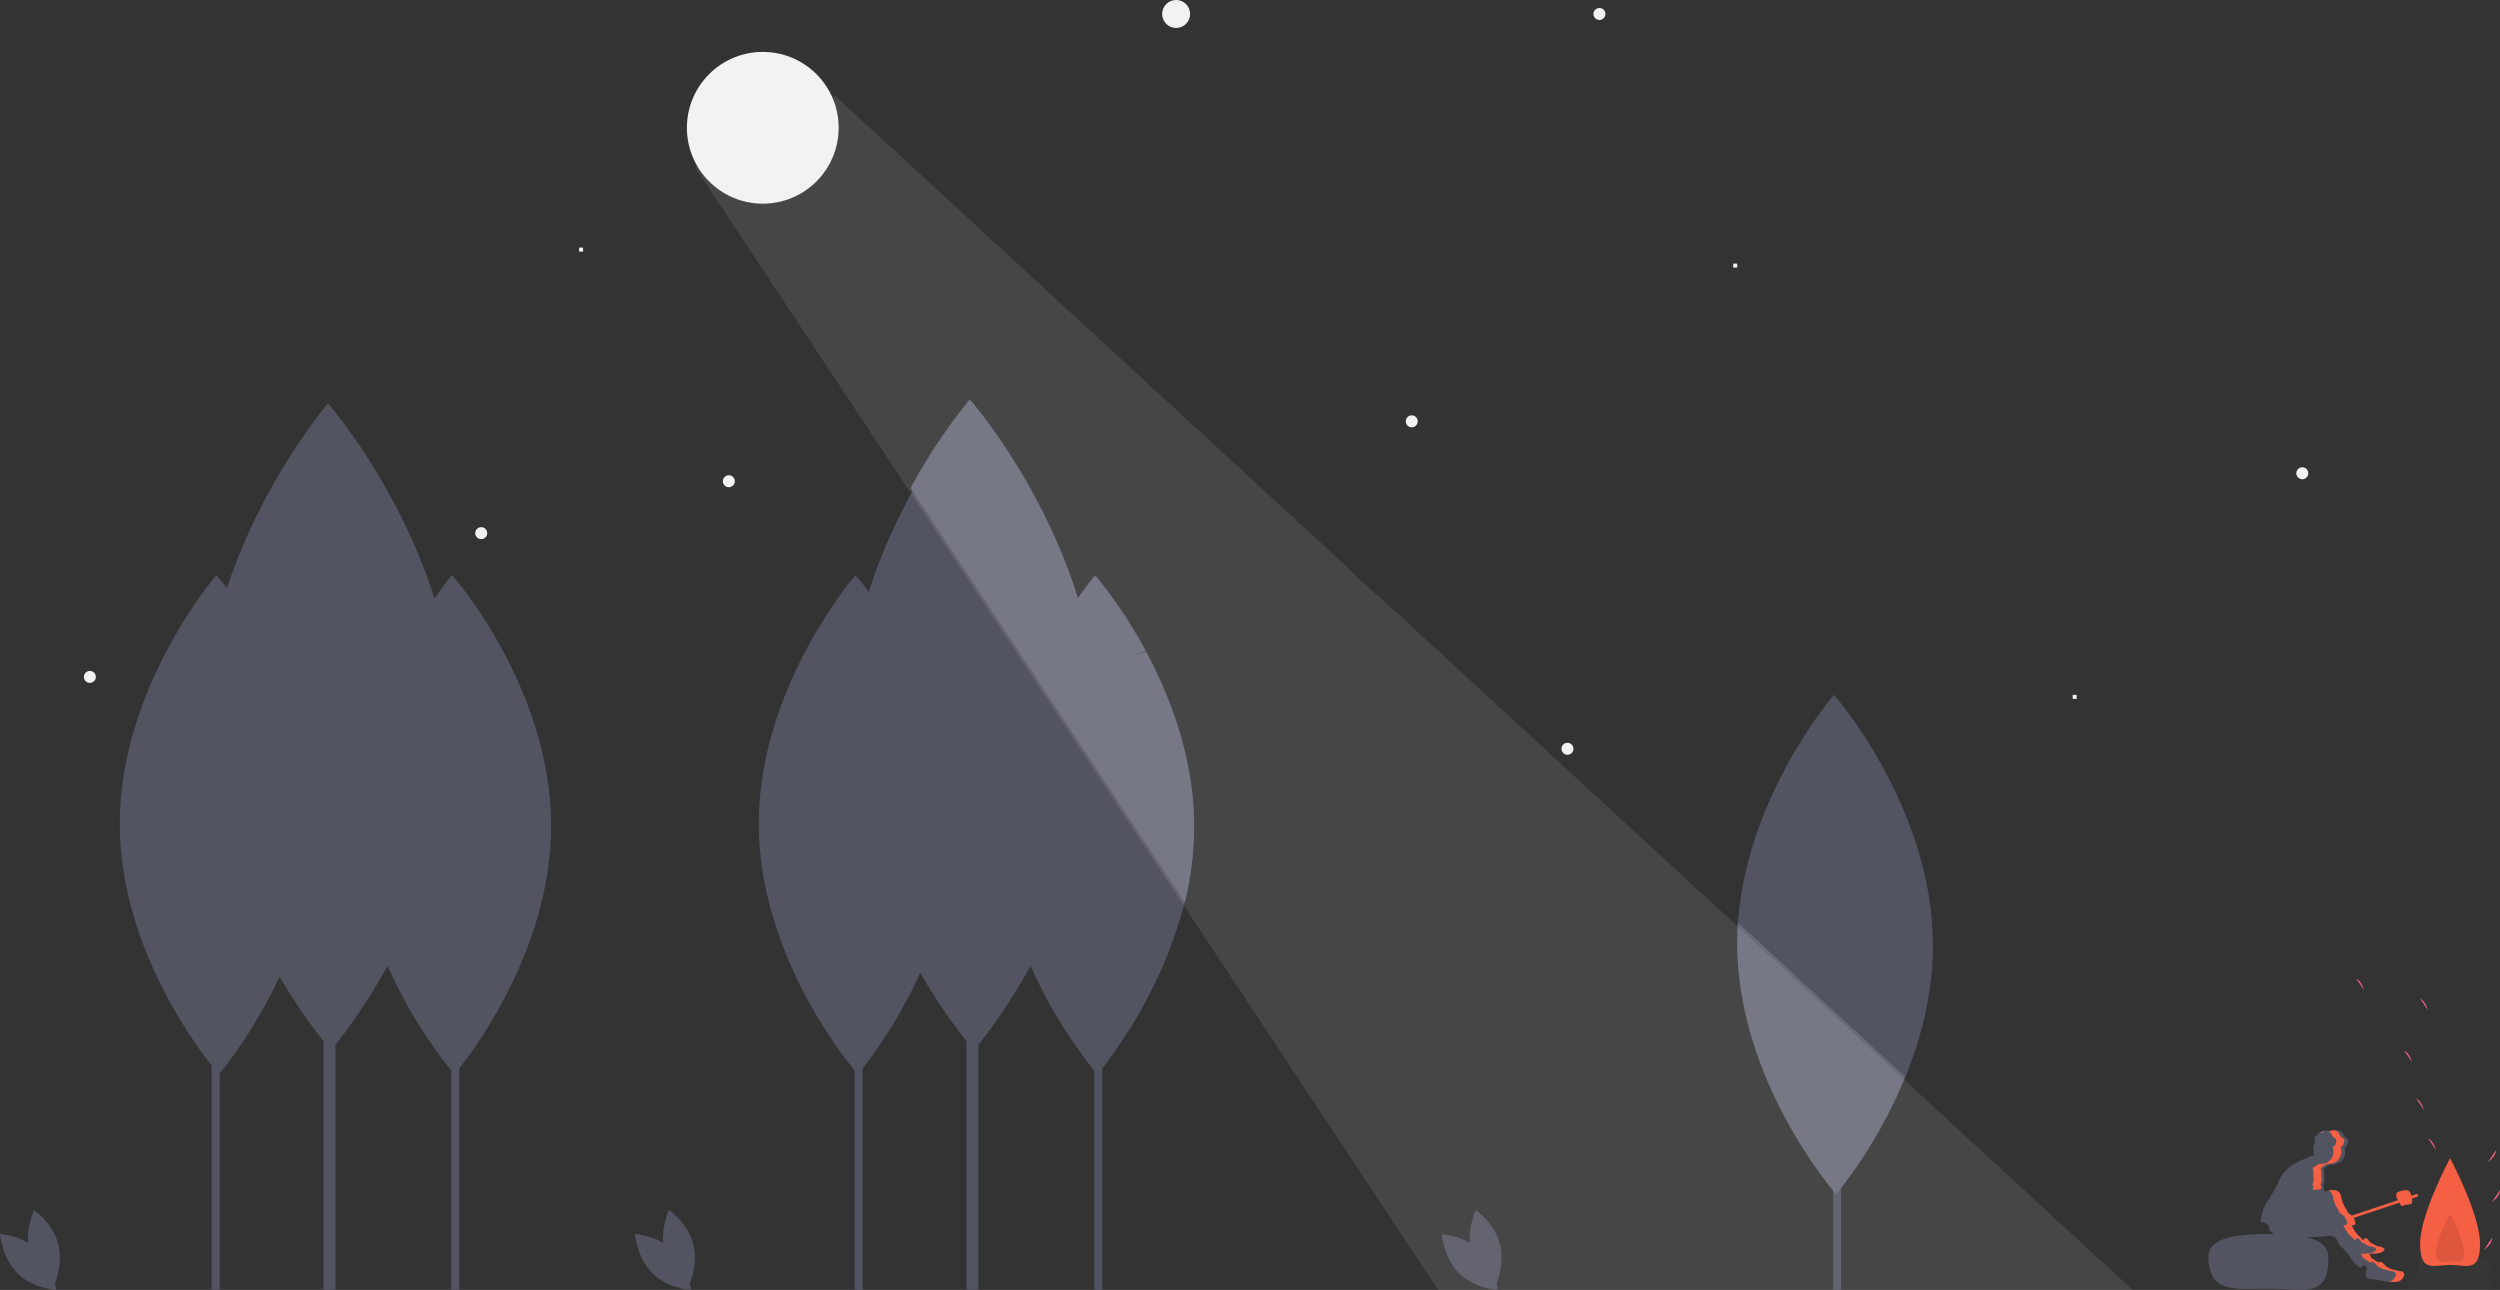<svg width="626" height="323" viewBox="0 0 626 323" xmlns="http://www.w3.org/2000/svg"><rect x="0" y="0" width="626" height="323" fill="#333333" stroke="none"/><g fill-rule="nonzero" fill="none"><circle fill="#F2F2F2" cx="294.5" cy="3.5" r="3.5"/><circle fill="#F2F2F2" cx="182.5" cy="120.5" r="1.5"/><circle fill="#F2F2F2" cx="392.5" cy="187.5" r="1.5"/><circle fill="#F2F2F2" cx="22.5" cy="169.5" r="1.5"/><circle fill="#F2F2F2" cx="576.5" cy="118.5" r="1.5"/><circle fill="#F2F2F2" cx="120.5" cy="133.5" r="1.5"/><circle fill="#F2F2F2" cx="353.5" cy="105.5" r="1.5"/><circle fill="#F2F2F2" cx="400.5" cy="3.5" r="1.5"/><path fill="#F2F2F2" d="M104 171h1v1h-1zM145 62h1v1h-1zM248 143h1v1h-1zM519 174h1v1h-1zM434 66h1v1h-1z"/><path d="M53 266.822c-5.668-7.194-22.866-31.384-23-60.21C29.842 172.096 54.21 144 54.21 144s1.01 1.142 2.62 3.25C65.844 119.925 82.129 101 82.129 101s17.598 20.073 26.641 48.824c2.631-3.736 4.442-5.824 4.442-5.824s24.629 27.87 24.788 62.387c.138 29.86-18.08 54.914-22.999 61.132V323h-2v-54.935c-2.422-2.944-9.95-12.635-15.935-26.2-5.525 9.934-10.819 16.94-13.065 19.757V323h-3v-62.279c-2.311-2.917-6.494-8.522-11.018-16.146C63.744 258.029 56.334 267.158 55 268.75V323h-2v-56.178zM461 297.519V323h-2v-24.935c-4.212-5.119-23.857-30.636-24-61.452-.159-34.518 24.21-62.613 24.21-62.613s24.63 27.87 24.79 62.387c.137 29.86-18.081 54.914-23 61.132zM214 268.065c-4.212-5.119-23.857-30.636-24-61.452-.159-34.518 24.21-62.613 24.21-62.613s1.307 1.478 3.32 4.175C226.475 120.353 243.128 101 243.128 101s17.598 20.073 26.641 48.824c2.631-3.736 4.442-5.824 4.442-5.824s24.629 27.87 24.788 62.387c.138 29.86-18.08 54.914-22.999 61.132V323h-2v-54.935c-2.422-2.944-9.95-12.635-15.935-26.2-5.525 9.934-10.819 16.94-13.065 19.757V323h-3v-62.279c-2.407-3.038-6.843-8.99-11.58-17.102-5.388 11.907-11.796 20.583-14.42 23.9V323h-2v-54.935z" fill="#535461"/><path d="M477 269.614L435.164 231a75.623 75.623 0 0 0-.163 5.26c.16 34.713 24.747 62.74 24.747 62.74A116.375 116.375 0 0 0 477 269.614z" fill="#696A7A"/><path d="M166.037 311.191c-.316-4.374 1.48-8.191 1.48-8.191s4.697 3.25 6.069 8.496c1.087 4.16-.243 8.327-.84 9.874.203.993.254 1.63.254 1.63s-5.796-.325-9.662-4.191C159.472 314.943 159 309 159 309s3.614.203 7.037 2.191zM368.037 311.191c-.316-4.374 1.48-8.191 1.48-8.191s4.697 3.25 6.069 8.496c1.087 4.16-.243 8.327-.84 9.874.203.993.254 1.63.254 1.63s-5.796-.325-9.662-4.191C361.472 314.943 361 309 361 309s3.614.203 7.037 2.191zM7.037 311.191c-.316-4.374 1.48-8.191 1.48-8.191s4.697 3.25 6.069 8.496c1.087 4.16-.243 8.327-.84 9.874.203.993.254 1.63.254 1.63s-5.796-.325-9.662-4.191C.472 314.943 0 309 0 309s3.614.203 7.037 2.191z" fill="#535461"/><path d="M228 122.206L296.692 226A81.054 81.054 0 0 0 299 206.779c-.078-16.89-5.967-32.19-11.981-43.439l-3.178.791 2.989-1.141a110.508 110.508 0 0 0-12.588-18.81s-1.753 2.03-4.313 5.667C260.904 120.541 242.84 100 242.84 100A140.75 140.75 0 0 0 228 122.206z" fill="#696A7A"/><path d="M621.946 319c1.134 0 2.054-.895 2.054-2s-.92-2-2.054-2h-16.892c1.135 2.21.215 4.895-2.054 6 0 1.105.92 2 2.054 2h16.892c.734 0 1.412-.381 1.779-1a1.954 1.954 0 0 0 0-2 2.065 2.065 0 0 0-1.78-1z" fill="#535461" opacity=".1"/><path d="M569.604 309.013a5.64 5.64 0 0 1-.443-.203 2.076 2.076 0 0 1-1.097-1.922c.005-.038.017-.073.024-.11-.505-.277-1.01-.551-1.536-.786a.478.478 0 0 1-.467-.746c.092-.616.33-1.199.48-1.802.075-.38.17-.756.285-1.126l.012-.031a.26.26 0 0 0 .191-.11.324.324 0 0 0 .016-.17c-.003-.06 0-.12.006-.18.245-.411.512-.809.801-1.19.507-.72.946-1.485 1.384-2.249.36-.626.72-1.253 1.016-1.911.224-.493.411-1.003.658-1.485a9.596 9.596 0 0 1 4.15-3.887 41.025 41.025 0 0 1 4.475-1.906.429.429 0 0 1-.092-.07.69.69 0 0 1-.127-.51c.023-.366-.202-1.552.005-1.856a2.16 2.16 0 0 0 .228-.36c.187-.443-.107-.964.017-1.43.09-.254.245-.481.45-.657.237-.234.483-.458.74-.67.187-.165.395-.304.62-.414.91-.406 1.977.115 2.959-.058.286-.078.578-.136.872-.174a1.697 1.697 0 0 1 1.467.974c.08.152.143.312.232.46.125.205.296.38.5.507.148.072.284.167.402.281a.919.919 0 0 1 .132.693 2.074 2.074 0 0 1-.27.875c-.152.255-.4.439-.687.509.38.974.253 2.074-.338 2.936a3.146 3.146 0 0 1-2.613 1.368 3.118 3.118 0 0 1-.413-.042c-.089.06-.219.096-.312.147-.389.2-.759.434-1.104.702a2.824 2.824 0 0 0-.47.49c.018.019.045.03.062.051.092.14.152.297.175.462a9.716 9.716 0 0 0 .071 1.997c-.004.3-.047.597-.128.885a.425.425 0 0 1-.099.32 5.772 5.772 0 0 1-.136.354c.019.02.037.04.056.058a.706.706 0 0 1 .196.648c-.03.093-.052.19-.063.287.012.12.047.235.103.341.004.011.005.024.009.035.449-.07.898-.138 1.35-.189.791-.09 1.709-.104 2.244.487.29.397.476.86.542 1.347.177.8.466 1.57.857 2.289.278.43.529.876.75 1.338.03.074.053.15.078.226l.06.034c.366.185.704.425 1 .712.305.36.537.777.682 1.227.065.15.105.31.118.474a.541.541 0 0 1-.175.439.78.78 0 0 1-.494.12c-.102.001-.204-.005-.306-.007a9.187 9.187 0 0 0 2.637 3.421c-.012.032-.03.06-.042.09.244.116.482.247.711.391-.017-.151-.16-.302-.123-.437.095-.344.758-.123.922.045.178.182.255.443.43.629.117.112.252.205.398.276l1.028.568c.158.093.324.172.497.235.194.054.39.095.59.123.285.054.564.136.832.247.202.082.427.225.426.444a.483.483 0 0 1-.124.286 2.5 2.5 0 0 1-1.771.695c-.692.073-1.391.136-2.087.143.253.152.443.389.537.668a.744.744 0 0 1-.002.257l.022.014a130.006 130.006 0 0 1 1.91 1.244.583.583 0 0 1 .079-.074.813.813 0 0 1 .883.063c.248.193.475.411.678.65.545.51 1.205.878 1.924 1.074.716.193 1.441.349 2.173.465.147.02.288.066.419.135.285.21.41.577.31.918-.104.331-.29.63-.541.87a2.17 2.17 0 0 1-.72.558c-.234.086-.48.132-.73.138a12.365 12.365 0 0 1-3.595-.282 9.838 9.838 0 0 0-1.318-.264c-.271-.024-.545-.016-.816-.034a4.264 4.264 0 0 1-1.556-.412.551.551 0 0 1-.284-.236.59.59 0 0 1-.021-.312l.18-1.582c.016-.137.062-.308.198-.33.003 0 .006.002.009.001a6.016 6.016 0 0 0-.295-.342 2.888 2.888 0 0 1-.358-.468c-.076.05-.15.104-.229.15a1.671 1.671 0 0 0-.732.64 5.784 5.784 0 0 1-2.36-2.184 15.23 15.23 0 0 0-1.959-2.58 6.882 6.882 0 0 1-1.02-.998c-.418-.595-.532-1.41-1.096-1.869a2.856 2.856 0 0 0-2.11-.328 51.675 51.675 0 0 1-5.171.239c3.344.774 5.478 2.237 5.549 4.865.291 10.792-6.54 8.041-14.822 8.041s-15.113 1.376-15.169-8.04c-.027-4.637 6.763-5.646 15.045-5.646.527 0 1.047.004 1.56.013z" fill="#535461"/><path d="M581.685 283.546c.106-.03.21-.075.315-.117a1.526 1.526 0 0 0-1 .151c.228.033.458.021.685-.034z" fill="#FF6584"/><path d="M583.767 283.953c.076.148.136.305.22.449.12.201.283.371.478.496.141.07.27.163.383.275.128.2.174.444.126.677-.022.302-.11.595-.257.857-.145.25-.381.428-.656.497a3.099 3.099 0 0 1-.403 3.06 2.91 2.91 0 0 1-2.806 1.109c-.085.057-.209.093-.298.143a6.73 6.73 0 0 0-1.053.686c-.168.14-.319.301-.45.479.019.02.045.03.06.051.088.136.145.29.168.451a9.737 9.737 0 0 0 .067 1.954 3.401 3.401 0 0 1-.122.865.423.423 0 0 1-.094.313c-.04.117-.083.232-.13.346.018.02.035.04.053.057a.702.702 0 0 1 .188.633c-.03.092-.05.186-.061.281a.92.92 0 0 0 .098.334c.005.01.005.023.01.034a30.32 30.32 0 0 1 1.287-.185 6.16 6.16 0 0 1 .64-.043.465.465 0 0 1-.028-.14c.01-.095.031-.19.06-.28a.702.702 0 0 0-.186-.634l-.054-.057c.047-.114.09-.23.13-.346a.423.423 0 0 0 .094-.313c.078-.282.12-.573.123-.865a9.737 9.737 0 0 1-.068-1.954 1.112 1.112 0 0 0-.167-.451c-.016-.022-.042-.032-.06-.051.13-.178.281-.338.449-.479a6.73 6.73 0 0 1 1.053-.686c.09-.05.213-.086.298-.143.13.022.262.036.394.04a2.98 2.98 0 0 0 2.494-1.338 3.158 3.158 0 0 0 .322-2.871c.274-.069.51-.248.655-.497.147-.262.235-.555.258-.857a.917.917 0 0 0-.126-.677 1.473 1.473 0 0 0-.383-.275 1.49 1.49 0 0 1-.478-.496c-.084-.144-.145-.3-.221-.45a1.619 1.619 0 0 0-1.4-.952c-.28.037-.558.094-.832.17a2.466 2.466 0 0 1-.463.032c.291.181.53.44.688.75zM600.797 301.16l-11.46 3.819c.143.24.258.495.343.762.065.151.104.312.117.476a.548.548 0 0 1-.173.44.765.765 0 0 1-.49.122c-.1.001-.202-.005-.303-.008a9.215 9.215 0 0 0 2.613 3.438c-.012.031-.03.059-.042.09.242.116.478.248.705.393-.017-.152-.16-.303-.122-.44.094-.345.751-.123.913.045.177.183.253.446.426.632.117.113.25.207.394.278l1.02.57c.156.094.32.173.492.237.192.054.387.095.584.124.283.053.559.136.825.247.2.083.422.226.422.446a.488.488 0 0 1-.123.288 2.459 2.459 0 0 1-1.755.697c-.685.074-1.378.138-2.068.145.25.152.44.39.532.67a.758.758 0 0 1-.001.259l.022.014a128.633 128.633 0 0 1 1.892 1.25.581.581 0 0 1 .078-.075.797.797 0 0 1 .875.063c.245.195.47.414.672.654.54.511 1.194.881 1.906 1.078.709.194 1.428.35 2.153.468.145.02.286.065.415.135.283.211.406.58.308.922a2.058 2.058 0 0 1-.537.873c-.196.237-.44.428-.713.562a2.234 2.234 0 0 1-.723.139c-.63.042-1.262.035-1.89-.021.18-.013.359-.053.528-.118.274-.134.517-.325.713-.562.25-.24.434-.54.537-.873a.856.856 0 0 0-.308-.922c-.129-.07-.27-.116-.414-.135a20.437 20.437 0 0 1-2.154-.468 4.517 4.517 0 0 1-1.906-1.078 4.623 4.623 0 0 0-.671-.654.797.797 0 0 0-.876-.063.58.58 0 0 0-.077.074 114.116 114.116 0 0 0-1.893-1.25l-.022-.013a.758.758 0 0 0 .002-.258 1.244 1.244 0 0 0-.532-.671c.69-.007 1.382-.071 2.067-.145a2.459 2.459 0 0 0 1.756-.697.488.488 0 0 0 .122-.288c0-.22-.222-.363-.422-.446a4.188 4.188 0 0 0-.824-.247 4.45 4.45 0 0 1-.585-.124 2.926 2.926 0 0 1-.492-.237l-1.02-.57a1.555 1.555 0 0 1-.393-.278c-.173-.186-.25-.449-.426-.632-.163-.168-.82-.39-.913-.045-.038.137.104.288.121.44a6.852 6.852 0 0 0-.705-.394c.013-.03.03-.058.042-.09a9.215 9.215 0 0 1-2.612-3.437c.1.003.202.01.303.008a.765.765 0 0 0 .49-.121.548.548 0 0 0 .173-.441 1.515 1.515 0 0 0-.117-.476 3.655 3.655 0 0 0-.677-1.233 4.06 4.06 0 0 0-.99-.715l-.06-.034c-.024-.076-.047-.153-.077-.227-.22-.464-.467-.913-.743-1.344a8.883 8.883 0 0 1-.85-2.3 2.99 2.99 0 0 0-.536-1.353 1.478 1.478 0 0 0-.663-.414c.175-.025.349-.055.524-.075.784-.09 1.693-.105 2.224.49.287.398.471.863.536 1.352.176.803.462 1.577.85 2.3.275.431.523.88.743 1.344.03.074.052.151.077.227l.059.034c.31.16.6.358.86.592l11.573-3.856-.14-.262c-.919-1.748.43-1.942 1.397-2.149.948-.203 1.647-.337 2.08 1.299l1.498-.499.225.674-1.569.522c.32 1.855-.64 1.364-1.524 1.552-.827.177-.807.876-1.616-.505z" fill="#F55F44"/><path d="M589.426 317.444c.05.046.098.093.148.136-.037-.053-.077-.105-.11-.16l-.038.024z" fill="#FF6584"/><path d="M621 311.394c0 7.385-3.358 5.349-7.5 5.349-4.142 0-7.5 2.036-7.5-5.349S613.5 290 613.5 290s7.5 14.01 7.5 21.394z" fill="#F55F44"/><path d="M617 313.509c0 3.282-1.567 2.377-3.5 2.377s-3.5.905-3.5-2.377c0-3.283 3.5-9.509 3.5-9.509s3.5 6.226 3.5 9.509z" fill="#000" opacity=".1"/><path d="M623 291s2.04-1.514 2-3M607 278s-.634-2.224-2-3M592 248s-.634-2.224-2-3M610 288s-.634-2.224-2-3M608 253s-.634-2.224-2-3M604 266s-.634-2.224-2-3M622 313s2.04-1.514 2-3M624 301s2.04-1.514 2-3" fill="#FF6584"/><path fill="#F2F2F2" opacity=".1" d="M360.594 163.412l-15.49-14.256-.138.035-6.203-5.644-.3-.088.323-.122-65.965-60.708L209.116 24l-32.46 17.234-2.656.589 38.901 58.765L360.127 323H534L360.595 163.413z"/><circle fill="#F2F2F2" cx="191" cy="32" r="19"/></g></svg>
